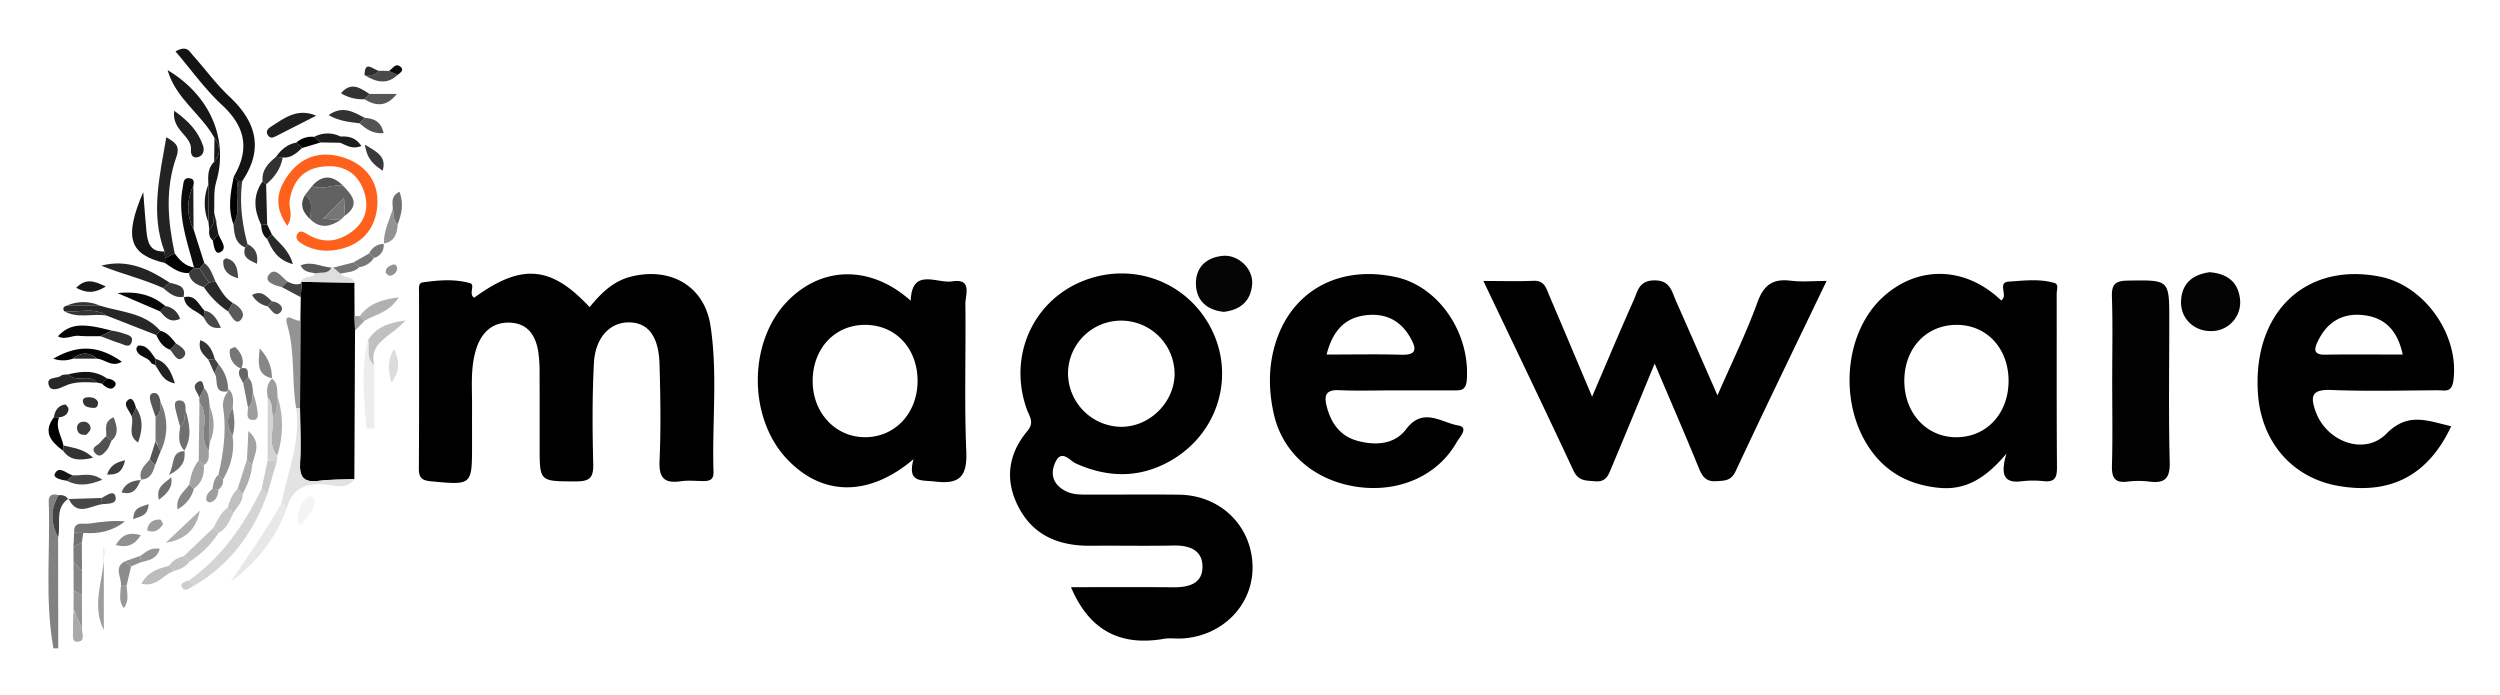 <svg xmlns="http://www.w3.org/2000/svg" role="img" viewBox="-5.74 5.26 1130.48 314.48"><title>Imageware logo</title><defs><style>.cls-3{fill:#020202}.cls-10{fill:#171717}.cls-15{fill:#151515}.cls-16{fill:#0c0c0c}.cls-20{fill:#272727}.cls-21{fill:#9d9d9d}.cls-22{fill:#939393}.cls-23{fill:#1e1e1e}.cls-24{fill:#757575}.cls-25{fill:silver}.cls-27{fill:#afafaf}.cls-34{fill:#9e9e9e}.cls-35{fill:#767676}.cls-36{fill:#323232}.cls-43{fill:#565656}.cls-44{fill:#484848}.cls-46{fill:#464646}.cls-47{fill:#2a2a2a}.cls-49{fill:#707070}.cls-50{fill:#4a4a4a}.cls-51{fill:#333}.cls-52{fill:#868686}.cls-55{fill:#878787}.cls-63{fill:#969696}.cls-66{fill:#595959}.cls-70{fill:#535353}.cls-72{fill:#141414}.cls-74{fill:#1c1c1c}.cls-76{fill:#343434}.cls-91{fill:#3f3f3f}.cls-92{fill:#797979}.cls-94{fill:#424242}.cls-96{fill:#191919}.cls-97{fill:#4c4c4c}</style></defs><path fill="none" d="M84.383 185.124a2.685 2.685 0 0 0 .676-1.367q-.338.684-.676 1.367zm-2.294-58.678h0l.202.023-.312-.268.11.245zm9.173 47.649a2.578 2.578 0 0 0 .267-.608zM31.354 263.492l-.447-.492a1.418 1.418 0 0 0 .447.492zm33.232-58.697q.492.981.984 1.962a2.745 2.745 0 0 0-.984-1.962zm32.912-22.624l.003-.003-.101-1.199a.953.953 0 0 0 .098 1.202z"/><path fill="#818181" d="M20.722 229.156c-2.557-.814-4.538-.101-4.436 2.717.804 22.178-1.844 44.467 2.123 66.543H20.606q-.037-25.073-.074-50.146c-3.395-6.405-3.519-12.778.19-19.113z"/><path d="M527.522 228.96c-13.533-.182-27.07.006-40.605-.05-3.629-.015-7.294.182-10.731-1.558-5.588-2.828-7.138-7.52-4.849-12.751 2.88-6.583 6.505-1.069 9.559.296 14.229 6.36 28.331 6.646 42.106-.961 21.81-12.044 30.008-38.181 19.029-59.921-10.919-21.62-36.112-30.832-58.665-21.451-22.519 9.368-33.258 34.387-24.751 57.862 1.186 3.273 3.492 5.825.221 9.726-9.067 10.816-10.339 23.01-3.489 35.355 6.899 12.435 18.501 16.675 32.254 16.538 12.436-.124 24.879.155 37.311-.108 7.166-.152 13.105 2.024 13.096 9.598-.01 7.82-6.42 9.357-13.319 9.29-15.247-.148-30.496-.046-46.134-.046 8.305 19.676 22.402 26.776 42.122 23.338 2.487-.433 5.115-.009 7.671-.123 18.63-.833 32.739-15.228 32.297-32.909-.452-18.087-14.541-31.876-33.124-32.125zM501.681 150.251a24.179 24.179 0 0 1 23.719 24.637c-.409 12.639-11.398 23.33-24.028 23.376a24.335 24.335 0 0 1-24.166-24.229 23.997 23.997 0 0 1 24.476-23.784zm-186.155 2.23c-2.742-17.92-18.076-26.575-35.867-22.15-8.273 2.058-13.694 7.653-18.791 13.815-17.449-18.802-30.859-19.871-52.199-4.251-2.683-1.702.6-5.861-1.789-6.553-7.043-2.04-14.39-1.402-21.564-.368-1.997.288-1.571 2.898-1.57 4.665.003 26.478.086 52.957-.081 79.434-.027 4.222 1.309 5.44 5.549 5.837 18.517 1.735 18.501 1.9 18.501-16.694-0-5.803-.017-11.607.004-17.41.031-8.69-.787-17.49 1.942-25.927 2.326-7.189 7.205-12.047 15.22-11.715 8.43.35 11.807 6.279 12.872 13.743a71.953 71.953 0 0 1 .501 9.766c.058 10.881.024 21.763.024 32.644 0 15.876.001 15.563 16.281 15.634 6.116.026 8.114-1.461 7.955-7.752-.385-15.219-.482-30.485.301-45.681.606-11.778 7.425-18.7 16.165-18.48 8.437.212 13.163 6.363 13.517 19.033.405 14.498.652 29.035.002 43.513-.35 7.79 2.115 10.401 9.683 9.285 3.222-.475 6.574-.114 9.866-.079 2.822.029 4.98-.394 4.858-4.06-.731-22.087 1.977-44.322-1.378-66.249zm488.491-20.283c-8.2-1.032-12.235 1.985-15.1 9.877-5.034 13.867-11.581 27.194-18.028 41.973-6.592-15.016-12.624-28.849-18.743-42.645-1.962-4.422-2.623-9.484-9.963-9.359-6.864.117-7.409 5.023-9.173 8.966-6.268 14.013-12.189 28.178-18.815 43.622-6.949-16.442-13.099-31.097-19.352-45.708-1.364-3.186-2.121-6.919-7.187-6.692-7.076.318-14.178.08-22.619.08 14.184 29.762 27.645 57.707 40.758 85.811 2.247 4.816 5.752 4.401 9.806 4.777 5.089.472 6.082-3.132 7.433-6.342 6.296-14.961 12.458-29.977 19.457-46.882 7.417 17.452 13.905 32.329 20.013 47.357 1.566 3.852 3.318 6.142 7.841 5.819 3.67-.261 6.657-.029 8.742-4.488 13.297-28.427 27.023-56.656 41.138-86.054-6.165-0-11.259.508-16.208-.115zm-379.162.293c-6.925 1.077-18.244-6.402-18.78 8.754-17.92-16.045-40.019-15.857-55.639.128-17.855 18.272-18.03 52.627-.364 71.407 15.843 16.843 36.907 17.351 57.265.131-2.95 10.924 3.603 9.345 9.883 10.11 11.666 1.421 14.443-2.953 13.977-14.039-.925-22.039-.131-44.145-.401-66.219-.05-4.119 3.301-11.709-5.941-10.272zM385.315 202.959c-13.548-.084-23.811-11.357-23.57-25.889.238-14.348 9.981-24.738 23.356-24.909 13.913-.178 24.049 10.451 24.079 25.249.029 14.669-10.212 25.633-23.865 25.549zm537.983-69.738c-6.742-1.983-13.763-1.074-20.613-.63-5.608.364-.036 6.554-3.54 8.498-16.188-15.522-37.923-15.983-53.742-1.209-18.705 17.47-19.847 52.561-2.386 72.435 7.377 8.397 16.942 12.392 27.847 13.518 11.728 1.211 20.96-3.822 30.72-15.486-3.302 10.955-.054 13.442 7.077 12.514a43.992 43.992 0 0 1 9.865-.013c5.081.496 5.915-1.859 5.88-6.363-.203-26.118-.083-52.238-.135-78.358-.003-1.685 1.042-4.314-.972-4.906zm-44.718 69.748c-13.534-.155-23.483-11.357-23.194-26.114.289-14.783 10.577-25.136 24.53-24.684 13.237.428 22.684 11.073 22.602 25.467-.084 14.825-10.162 25.489-23.938 25.331zm169.832-21.364c16.05.639 32.145.228 48.221.135 2.954-.017 6.215 1.258 6.995-4.146 2.957-20.49-12.781-43.268-33.276-47.267-33.687-6.572-57.547 16.357-55.059 52.909 1.491 21.897 15.525 38.065 36.218 41.724 23.559 4.166 40.785-4.666 51.157-26.956-10.919-2.526-19.568-6.486-29.329 3.404-9.889 10.02-26.897 3.58-31.839-9.735-2.59-6.977-2.217-10.432 6.912-10.069zm-5.984-22.135c3.973-8.247 10.591-12.651 19.982-11.767 10.295.969 15.994 6.978 18.348 17.882-12.193 0-23.662-.143-35.126.059-5.863.103-4.645-3.182-3.203-6.174zM625.632 130.598c-24.763-5.488-45.824 5.264-53.823 27.499-4.054 11.269-4.111 22.85-1.557 34.301 3.975 17.82 18.48 30.201 37.643 32.998 18.848 2.751 36.436-4.956 45.023-20.11 1.266-2.235 5.803-6.801.751-7.631-7.555-1.241-15.891-8.545-23.567 1.673-5.267 7.011-13.975 7.496-22.154 5.229-7.723-2.141-11.838-8.026-13.756-15.514-1.182-4.618-.665-7.636 5.485-7.353 8.39.386 16.811.096 25.219.094q13.16-.003 26.32.001c3.341.003 5.953.333 6.324-4.8 1.525-21.094-12.62-42.113-31.908-46.388zm2.22 35.071c-10.851-.324-21.72-.084-33.734-.084 2.803-10.745 8.236-16.751 18.058-17.814 8.75-.946 15.482 2.438 19.86 10.233 2.757 4.908 3.111 7.883-4.183 7.665z"/><path d="M975.19 149.943c-0-18.339.004-18.067-18.702-17.803-5.801.082-7.411 1.719-7.231 7.349.406 12.676.127 25.373.128 38.061 0 12.688.238 25.383-.111 38.062-.148 5.392 1.003 8.198 7.086 7.428a39.585 39.585 0 0 1 9.855-.002c7.121.904 9.365-1.555 9.173-8.933-.556-21.375-.198-42.773-.198-64.162z" class="cls-3"/><path fill="#010101" d="M154.525 133.093l-24.17-.376.303.565q-.196 3.203-.391 6.406-.086 5.211-.172 10.422l-.17 39.65 0.0 0c.055 8.214.515 16.451.035 24.634-.38 6.483 1.503 9.211 8.373 8.314 5.328-.696 10.767-.558 16.156-.79q.154-33.574.308-67.148-.109-3.303-.217-6.605-.028-7.536-.055-15.071z"/><path fill="#fe611c" d="M128.58 111.334c-.936 1.985.727 3.256 2.356 4.238 5.679 3.424 11.896 3.739 18.007 2.117 9.999-2.654 15.315-9.952 15.955-19.757.658-10.092-4.783-17.614-14.155-21.05-9.681-3.549-19.046-1.781-25.61 6.778-5.237 6.829-7.598 14.409-.927 23.766 2.918-5.002.544-8.186 1.009-11.292 1.332-8.904 6.128-14.693 15.452-15.604 9.148-.895 15.708 3.104 18.388 11.923 2.74 9.016-1.302 15.707-9.225 19.746-5.43 2.768-11.332 2.276-16.717-1.094-1.546-.967-3.45-2.069-4.533.229z"/><path fill="#030303" d="M993.415 128.351c-7.694 1.088-12.597 5.019-12.903 13.18-.288 7.68 5.899 13.602 13.699 13.444a13.01 13.01 0 0 0 13.003-14.118c-.755-8.067-5.789-11.877-13.799-12.506z"/><path fill="#050505" d="M547.669 146.282c7.653-.91 12.225-5.026 12.813-12.525.546-6.963-6.333-13.54-13.386-12.805-7.548.786-12.297 5.348-12.046 12.929.247 7.482 5.08 11.63 12.619 12.401z"/><path fill="#131313" d="M94.703 52.795c10.589 9.811 12.505 20.046 5.294 32.248q.945 1.068 1.89 2.137a13.039 13.039 0 0 1 1.928-.061c9.75-14.49 6.372-26.758-5.826-38.195-6.063-5.685-11.012-12.528-16.586-18.74-1.454-1.621-2.573-4.62-7.78-1.676 7.173 8.389 13.368 17.142 21.079 24.287z"/><path fill="#232323" d="M68.932 121.924q2.167-1.034 4.335-2.066c-3.142-14.642-4.385-29.303.785-43.736 1.867-5.213-1.042-6.681-4.59-8.807-3.021 17.765-7.228 34.653-.815 51.637q.143 1.486.285 2.971z"/><path d="M91.109 78.429c-3.041 2.88-2.775 6.591-2.625 10.272q.033 8.586.067 17.174l.001.003q.151 1.528.302 3.056c2.629-1.998 1.917-4.962 2.243-7.631l-.002-.015c.25-4.562-.368-9.376.899-13.641 5.712-19.234-2.535-39.097-21.972-50.699 3.7 12.889 15.269 19.888 21.211 30.661 2.778 3.638 2.876 7.246-.123 10.82z" class="cls-10"/><path d="M91.396 102.824q.364 1.871.729 3.745c.191-1.123-.357-2.459-.729-3.745z" class="cls-10"/><path fill="#626262" d="M134.817 104.656c4.492 4.196 8.988 3.031 13.484.007-2.359-.144-4.718-.288-7.896-.482 3.363-3.343 6.026-5.992 9.401-9.347l.471 7.88c7.015-4.933 3.225-9.189-.855-13.427-4.701-.985-9.369 2.298-14.079.104q-1.578 2.028-3.156 4.056c4.426 2.917 2.001 7.415 2.63 11.208z"/><path fill="#d4d4d4" d="M115.107 228.754l-0-0-0.0 0q-1.253-1.253-2.51-2.508l0-.001-.003-.001c-7.9 16.231-17.912 30.817-32.904 41.525q1.202 1.15 2.403 2.3l0.0 0c16.344-9.578 26.649-23.898 33.014-41.314z"/><path fill="#e3e3e3" d="M129.96 214.394c.48-8.183.02-16.42-.035-24.634l-0-0v0l-.551.014-.338.009-.887-.071-0.0 0c2.255 15.09-3.86 28.918-6.631 43.251q1.173 1.154 2.346 2.308l-0.0 0.0 0-0c2.476-9.177 8.578-11.834 17.766-10.886 4.151.428 9.422 2.455 12.86-2.468-5.389.233-10.828.095-16.156.79-6.87.897-8.753-1.831-8.373-8.314z"/><path fill="#e8e8e8" d="M121.517 232.963c-6.982 12.233-15.212 23.691-22.988 35.452 11.669-8.735 20.418-19.536 25.334-33.144l0-0-2.346-2.308z"/><path d="M68.919 124.233q.006-.999.011-1.999l.002-.31.001-0-.001-.001q-.143-1.485-.285-2.971c-6.65.406-7.667-4.22-8.17-9.143-.514-5.032-.834-10.084-1.446-17.713-8.948 20.952-6.198 28.232 9.888 32.137z" class="cls-15"/><path d="M84.48 126.718l0.0 0-.003-.004q1.072-1.268 2.14-2.542l-4.831-15.228a21.707 21.707 0 0 1-.117-19.556c.293-1.436.51-3.074-1.316-3.457-3.373-.707-3.09 2.299-3.439 4.063-2.495 12.618 1.962 24.327 5.064 36.206l.312.268 2.188.249z" class="cls-16"/><path fill="#949494" d="M129.374 189.774l.551-.014v-0l.17-39.65c-1.864 1.264-8.023-5.039-5.882 2.314 3.589 12.33 1.855 24.959 3.936 37.288h0l.887.071z"/><path fill="#ededed" d="M160.741 158.908l-.004-.004c-3.51 13.425-1.751 26.715-.854 40.027q1.809.014 3.619.028v-28.668c-3.997-3.061-1.863-7.583-2.761-11.383z"/><path fill="#242424" d="M71.068 133.134c-9.413-6.208-19.216-10.861-31.044-7.745 9.266 3.765 18.989 6.015 28.031 10.135z"/><path d="M42.557 148.003q11.174 4.376 22.348 8.752l1.793-1.952c-7.17-8.231-17.757-8.385-27.176-11.3l-15.211.019h-.001c-1.291.404-1.847 1.119-1.038 2.412 6.404.904 13.231-2.054 19.284 2.069z" class="cls-20"/><path d="M41.208 258.492a34.934 34.934 0 0 0 0-6.556zm0 31.661v-31.661c-.9 10.589-5.291 21.052 0 31.661z" class="cls-21"/><path d="M99.479 189.655c.259-3.119.647-6.269-2.08-8.685l.101 1.199-.003.003.003.005-.008.001a9.466 9.466 0 0 0-2.27 7.963c1.491 10.089.001 19.977-2.161 29.813l-0.0 0.0 0-0q1.02 1.094 2.041 2.188c3.5-6.13 5.353-12.614 4.301-19.72-2.63-4.272-2.959-8.529.077-12.767z" class="cls-22"/><path d="M83.664 76.34c2.56-.677 3.152-3.025 2.396-5.243-2.144-6.294-6.355-10.987-13.031-15.744-1.19 9.103 8.094 11.119 7.598 17.775-.14 1.882.659 3.841 3.036 3.212z" class="cls-23"/><path d="M34.632 242.015c-2.879.415-7.124-1.405-6.845 4.138q2.069.056 4.138.113l-0.0.001.001-.001c6.963.505 13.335-.844 18.824-5.232-5.596-.547-10.856.222-16.118.98z" class="cls-24"/><path d="M160.741 158.905l.001.003c.899 3.801-1.236 8.322 2.761 11.383-2.697-10.237 7.617-12.742 14.134-20.114-8.759 1.08-13.53 3.62-16.896 8.728z" class="cls-25"/><path d="M27.17 167.458c3.673-2.979 7.345-3.1 11.017.002 3.59.305 6.827 4.086 11.149 1.352-10.556-7.391-19.774-7.833-30.963-1.354a13.224 13.224 0 0 0 8.796.001z" class="cls-3"/><path fill="#060606" d="M29.865 157.118c3.251.305 6.549.123 9.826.154q2.522-1.255 5.045-2.51c-13.581-3.628-18.931-3.088-24.293 2.568 3.225 1.849 6.295-.505 9.422-.212z"/><path d="M84.61 236.137l-15.419 14.547c8.582-1.27 13.89-5.975 15.419-14.547z" class="cls-27"/><path fill="#1f1f1f" d="M119.47 66.627c5.807-2.924 11.587-5.902 17.751-9.052-8.452-3.609-14.264 1.02-20.27 4.848-1.623 1.034-2.879 2.364-1.342 4.277 1.166 1.451 2.626.549 3.861-.073z"/><path d="M117.693 193.505c.457 5.997-2.548 12.346 1.856 17.943l0.0.001.001 0a43.72 43.72 0 0 0 .244-26.78l-.002.001 0.0.001c-.905 2.895.755 6.392-2.1 8.834z" class="cls-27"/><path fill="#363636" d="M101.887 87.18c-.05.196-.083.394-.125.591-1.321 6.24 1.575 12.915-1.925 18.929.371 4.169.595 8.411 5.264 10.453a5.977 5.977 0 0 0 1.083-1.507h-0c-2.478-9.371-3.704-18.844-2.369-28.526a13.039 13.039 0 0 0-1.928.061z"/><path fill="#b1b1b1" d="M159.029 150.387l0.0 0c4.848-2.999 11.293-3.724 15.542-10.692-8.048 1.038-13.676 3.041-17.652 8.526q1.055 1.083 2.11 2.166z"/><path d="M112.341 106.942l2.727-.17-.464-18.145q-.779-.72-1.604-1.387H113c-4.551 6.425-3.859 13.022-.659 19.702z" class="cls-23"/><path fill="#c4c4c4" d="M79.926 259.241l-0.0 0.0 0.0 0a42.36 42.36 0 0 0 13.188-13.061q-1.153-1.132-2.307-2.264l0-.001-.001 0-13.489 12.889.001.002.002-0q1.301 1.216 2.607 2.435z"/><path fill="#dedede" d="M148.116 128.986q-1.555-1.373-3.111-2.746l-.002-0-.906-.009c-1.49 3.241-4.723 1.901-7.152 2.675-1.499 2.455-5.484.687-6.59 3.811l24.17.376c-.829-3.375-4.845-1.86-6.409-4.107z"/><path fill="#282828" d="M88.754 133.013q-1.157 1.046-2.314 2.092a39.962 39.962 0 0 0 10.945 10.942q1.053-1.913 2.106-3.827c-3.749-2.324-5.625-6.132-7.81-9.694H91.679l0.0 0q-1.463.244-2.925.487z"/><path d="M88.631 209.077c-5.256-6.514 1.099-15.225-4.185-21.734l-.327 26.079q1.166 1.065 2.332 2.13l.001 0c2.578-1.546 2.262-4.049 2.18-6.475z" class="cls-34"/><path d="M65.57 206.758q.653 1.303 1.307 2.606l0.0 0a25.169 25.169 0 0 0-.007-22.25c-.448 2.341.572 5.165-2.248 6.727q-.018 5.477-.036 10.954a2.745 2.745 0 0 1 .984 1.962z" class="cls-35"/><path d="M159.195 58.542h0v-0c-4.956-2.536-9.865-5.823-16.362-1.233 4.998 2.84 9.542 3.108 13.996 3.71q1.183-1.239 2.366-2.477z" class="cls-36"/><path fill="#070707" d="M47.375 137.791c7.72 3.322 13.469 5.795 19.218 8.268q1.217-1.21 2.434-2.421c-5.599-4.655-11.95-6.844-21.652-5.848z"/><path d="M23.203 179.938c4.833-2.385 9.902-1.829 14.969-1.669-3.487-4.282-9.558.373-13.099-3.722-1.064.164-2.446-.033-3.132.561-1.879 1.626-7.246.173-5.489 4.683 1.018 2.612 4.553 1.231 6.751.146z" class="cls-20"/><path fill="#f4f4f4" d="M133.629 229.84a12.748 12.748 0 0 0-4.477 12.226 6.534 6.534 0 0 0 1.533.262c1.789-3.793 6.616-6.238 5.572-11.661-.088-.458-2.244-1.16-2.628-.827z"/><path fill="#dcdcdc" d="M171.304 178.258c4.301-5.938 3.319-10.597 1.092-15.177-2.727 4.567-2.908 9.049-1.092 15.177z"/><path fill="#bcbcbc" d="M70.691 261.081l-.005.001c-4.7 1.346-9.536 2.495-12.479 8.155 7.184 1.683 10.115-4.6 15.04-5.844q-1.278-1.153-2.558-2.309z"/><path fill="#7f7f7f" d="M88.631 209.077q.235-1.885.471-3.77-.005-8.152-.009-16.305l.002.005-.001-.006c-.379-2.889-.234-5.938-2.555-8.235q-.739 1.495-1.479 2.99a2.685 2.685 0 0 1-.676 1.367q.031 1.109.063 2.219l0.0 0c5.284 6.509-1.071 15.22 4.185 21.734z"/><path fill="#d3d3d3" d="M119.522 213.463l.001-.001a9 9 0 0 0 .026-2.013l-0-.001c-4.404-5.597-1.399-11.946-1.856-17.943a23.119 23.119 0 0 1-.462-3.729 6.957 6.957 0 0 0-1.905-4.768q-.033 14.261-.066 28.521 2.131-.034 4.263-.067z"/><path d="M173.668 47.744h-12.326q-1.157 1.193-2.315 2.386c5.02 3.043 9.91 3.725 14.641-2.386z" class="cls-43"/><path d="M122.089 76.508q-1.504-.169-3.007-.338C115.558 79.052 112.511 82.191 113 87.24l0.0 0q.825.667 1.604 1.387c3.834-3.227 6.621-7.089 7.485-12.119z" class="cls-36"/><path d="M101.762 87.771c.042-.197.074-.395.125-.591q-.945-1.068-1.89-2.137c-1.477 7.209-2.878 14.418-.16 21.657 3.5-6.015.604-12.689 1.925-18.929z"/><path d="M25.09 230.92l.266-.008c-.038-.079-.076-.152-.114-.233zm15.294 2.343q-.069-1.412-.137-2.823h0l-0-0q-7.446.236-14.891.472c3.766 7.94 9.752 3.105 15.028 2.352z" class="cls-44"/><path fill="#cacaca" d="M115.107 228.753l0-0q2.208-7.646 4.415-15.29l0-0q-2.132.034-4.263.067-1.332 6.356-2.662 12.714l-0.0.001q1.258 1.257 2.51 2.508z"/><path d="M68.932 121.924l-.002.31-.011 1.999c3.291 2.164 6.404 4.745 10.725 4.489q1.223-1.138 2.446-2.276v-0l-.11-.245c-4.001-.633-6.509-3.282-8.712-6.342q-2.167 1.032-4.335 2.066z" class="cls-3"/><path d="M40.543 222.208c-5.187-3.739-9.477-1.631-13.414-2.028l-2.689 2.47c4.983 2.566 9.786 2.113 16.103-.442z" class="cls-46"/><path d="M126.677 124.718c-1.78-6.748-6.454-9.582-9.477-13.458q-1.065 1.022-2.131 2.044c2.136 4.602 4.184 9.288 11.607 11.415z" class="cls-47"/><path fill="#a3a3a3" d="M79.848 224.328q1.039.971 2.078 1.941l0.0 0c3.643-2.686 4.804-6.402 4.526-10.715l-.001-.001q-1.165-1.064-2.332-2.13c-2.561 3.197-3.616 6.974-4.271 10.905z"/><path d="M167.87 115.536c-.003-.06-0-.119-.002-.178-.051.009-.096.022-.148.03zm4-15.695v-0l-0-0c-1.588 5.109-4.177 9.966-4.001 15.517 4.945-.857 5.913-4.572 6.259-8.734-2.42-1.715-1.42-4.549-2.257-6.782z" class="cls-22"/><path d="M140.406 104.181c3.178.194 5.537.338 7.896.482q.988-.974 1.976-1.948c-.14-2.337-.279-4.674-.471-7.88-3.375 3.355-6.038 6.003-9.401 9.347z" class="cls-35"/><path d="M77.836 209.208c-.07-.065-.127-.132-.193-.198l-.001.002zm.347-18.396c-.641 2.514.078 5.474-2.458 7.367-.48 3.821-1.253 7.697 1.917 10.832 3.522-5.969 2.382-12.073.541-18.199z" class="cls-49"/><path d="M54.238 192.906a2.634 2.634 0 0 1-.376.839c1.005 3.609-2.248 8.289 2.843 11.625 2.091-5.912 2.359-10.969-.967-15.814q-.75 1.675-1.501 3.35z" class="cls-50"/><path d="M159.028 50.131q1.157-1.193 2.315-2.386c-4.1-2.586-8.19-5.793-12.898-.33a18.411 18.411 0 0 0 10.584 2.716z" class="cls-51"/><path d="M117.459 176.385l-.003-.001-.003.003.006-.002z" class="cls-52"/><path d="M117.239 176.326c.001.047.003.094.004.141.004-.002.214-.082.213-.083-.077-.017-.141-.04-.217-.058zm0 0c-.094-4.523-1.097-8.689-5.559-13.529-.678 7.042-1.26 11.917 5.559 13.529z" class="cls-52"/><path d="M18.634 193.94c-5.192 6.835-1.15 11.174 4.172 15.168q.073-1.205.146-2.41c-.828-4.216-3.796-8.101-1.995-12.722q-1.161-.017-2.323-.035z"/><path d="M71.704 221.075c-2.665 2.533-7.159 4.175-5.585 10.176 3.914-2.975 6.337-5.606 5.585-10.176z" class="cls-49"/><path fill="#434343" d="M20.722 229.156c-3.709 6.335-3.586 12.708-.19 19.113 1.454-5.823-1.752-12.871 4.492-17.43-1.028-1.548-2.599-1.777-4.302-1.683zm4.302 1.683c.02.03.043.052.062.083l.152-.242c-.075.052-.142.106-.214.159z"/><path fill="#adadad" d="M103.987 228.667c2.117-4.139 3.968-8.364 4.3-13.08q-1.17-1.273-2.342-2.547l0-.001-.002-.001q-2.125 6.658-4.25 13.316l-.001.003.002-.002q1.146 1.155 2.294 2.312z"/><path d="M79.848 224.328c-2.073 3.184-6.132 5.448-5.322 11.216a14.541 14.541 0 0 0 7.401-9.274l-.001-.001-0-0q-1.038-.97-2.078-1.941z" class="cls-55"/><path fill="#6f6f6f" d="M174.127 106.624c1.719-4.614 2.836-9.233.778-14.662-4.316 2.225-2.949 5.289-3.035 7.88v0c.838 2.233-.162 5.067 2.257 6.782z"/><path fill="#525252" d="M149.422 89.288c-4.73-4.852-9.425-5.159-14.079.104 4.71 2.194 9.378-1.089 14.079-.104z"/><path d="M36.326 212.254c-4.266-4.173-9.024-4.42-13.374-5.557q-.073 1.205-.146 2.41c3.209 4.497 7.556 4.482 13.521 3.146z" class="cls-51"/><path fill="#3a3a3a" d="M159.269 70.677c1.026 7.1 4.453 9.233 8.023 11.814 1.786-6.223-2.05-8.279-8.023-11.814z"/><path fill="#909090" d="M57.935 247.255c-5.402-1.606-8.559-.097-11.374 4.449 5.281 1.351 8.528.057 11.374-4.449z"/><path fill="#a2a2a2" d="M108.287 215.587c.782-4.713 4.767-9.648-1.709-15.429-.26 5.275-.448 9.077-.633 12.88l-0.0.001q1.173 1.276 2.342 2.547z"/><path d="M30.907 263q-1.699-1.871-3.397-3.742.018 6.516.036 13.031l3.748 2.066.06-10.863a1.418 1.418 0 0 1-.447-.492z" class="cls-55"/><path fill="#313131" d="M48.608 160.528c1.791.556 4.338 2.363 5.231-.753.821-2.864-2.234-3.099-4.018-3.835a30.293 30.293 0 0 0-5.085-1.178q-2.522 1.255-5.045 2.51c2.968 1.1 5.898 2.319 8.917 3.256z"/><path fill="#222" d="M64.634 167.526l-.205 2.757c2.202 3.036 3.276 7.335 8.929 8.343-1.843-5.623-3.767-9.561-8.724-11.1z"/><path d="M27.526 281.017a2.686 2.686 0 0 1 .85 1.894q1.491 3.323 2.983 6.645-.032-7.601-.064-15.201l-0-0q-1.874-1.033-3.748-2.066-.01 4.364-.02 8.728z" class="cls-63"/><path d="M117.693 193.505c2.855-2.442 1.195-5.939 2.1-8.834l-0-.001c-.327-2.867.291-6.025-2.484-8.147-2.587 2.36-2.486 5.373-1.983 8.484l.001.001a6.957 6.957 0 0 1 1.905 4.768 23.119 23.119 0 0 0 .462 3.729zm-.237-17.121l0-0-0.0 0c.001.001-.209.081-.213.083l-.002.001c.024.018.044.037.067.056.05-.045.094-.092.145-.137z" class="cls-21"/><path fill="#a9a9a9" d="M27.526 281.017c-.096 3.152-.352 6.311-.227 9.454.074 1.869-.762 5.183 2.087 4.971 3.572-.265 1.96-3.652 1.973-5.885l-.001-.001q-1.491-3.322-2.983-6.645-.425-.947-.85-1.894z"/><path fill="#c7c7c7" d="M93.114 246.18c3.677-1.815 4.94-5.415 6.576-8.74q-1.24-1.287-2.481-2.576l0-.002-.002-.001c-3.226 2.258-4.683 5.746-6.4 9.053l-0.0.001q1.154 1.133 2.307 2.264z"/><path d="M144.097 126.231c-4.406-.135-8.685-3.12-13.926-.972 1.676 3.422 4.528 2.979 6.774 3.647 2.429-.774 5.662.566 7.152-2.675z" class="cls-66"/><path fill="#3b3b3b" d="M88.288 132.328q-1.854-2.731-3.706-5.459l-.102-.151-0-0q-1.094-.125-2.188-.249l-.202-.023h-0q-1.223 1.138-2.446 2.276c.584 3.887 3.565 5.265 6.796 6.383q1.157-1.046 2.314-2.092z"/><path fill="#181818" d="M42.122 134.839c-5.65-2.801-9.219-3.659-13.421.574 4.484 2.306 7.927 2.728 13.421-.574z"/><path fill="#6c6c6c" d="M78.183 190.812c-.022-2.09.001-4.537-2.83-4.498-2.49.034-2.111 2.282-1.76 3.899.582 2.683 1.409 5.313 2.132 7.966 2.536-1.893 1.817-4.853 2.458-7.367z"/><path d="M156.83 61.02c2.93 2.516 5.924 4.87 10.903 4.453-1.117-5.245-4.349-6.659-8.538-6.931h-0q-1.183 1.239-2.366 2.477z" class="cls-70"/><path fill="#717171" d="M97.497 182.171a.953.953 0 0 1-.098-1.202 17.578 17.578 0 0 0-4.329-10.993q-.77 1.756-1.541 3.511a2.578 2.578 0 0 1-.267.608c2.054 2.708-1.074 9.351 6.229 8.082l.008-.001z"/><path d="M156.729 126.071q-1.332-1.066-2.664-2.132l.004-.003-.005.002q-4.53 1.151-9.059 2.302l0.0 0q1.557 1.373 3.111 2.746c2.975-.671 6.248-.476 8.613-2.916z" class="cls-24"/><path d="M174.086 39.131q-1.986-.896-3.973-1.793l-4.584-.08c-1.506 2.709-4.155 1.742-6.434 1.967 5.017 3.06 10.023 4.57 14.991-.094z" class="cls-50"/><path d="M38.172 178.269l2.169.458 2.321-2.308c-5.506-3.919-11.496-3.373-17.588-1.871 3.542 4.094 9.612-.56 13.099 3.722z" class="cls-72"/><path fill="#7c7c7c" d="M27.472 252.617q.019 3.321.038 6.641l0.0 0q1.698 1.871 3.397 3.742l.447.492q-.046-6.481-.091-12.963-1.895 1.044-3.79 2.087z"/><path d="M148.01 69.815c2.806 1.053 5.448 3.146 9.646 1.45-2.574-3.897-5.822-4.443-9.433-4.257a12.815 12.815 0 0 0-11.877.141l2.859 2.532q4.403.067 8.805.134z" class="cls-74"/><path fill="#7b7b7b" d="M108.677 182.724l.002.007-.001-.007c-.231-2.381-.212-4.838-2.086-6.717l-0.0 0.0 0.0 0q-1.171 1.285-2.343 2.571 1.067 5.438 2.133 10.877c2.529-1.652 1.677-4.437 2.295-6.73z"/><path d="M23.274 145.934c6.106 3.641 12.914.849 19.284 2.069-6.053-4.123-12.879-1.165-19.284-2.069z" class="cls-76"/><path d="M108.889 195.159c2.748-.1 1.826-3.399 1.604-5.298a51.527 51.527 0 0 0-1.814-7.13l-.002-.007c-.618 2.293.234 5.078-2.295 6.73.077 2.291-1.328 5.845 2.508 5.706z" class="cls-21"/><path d="M130.897 72.178q-1.327-1.211-2.654-2.423c-4.087.688-6.87 3.207-9.161 6.416q1.503.169 3.007.338c3.822.328 6.285-2.061 8.808-4.33z" class="cls-74"/><path fill="#0a0a0a" d="M71.132 163.393q1.346-1.394 2.693-2.788c-1.961-2.434-3.816-4.996-7.126-5.802l-1.793 1.952c1.354 2.878 2.986 5.5 6.227 6.638z"/><path fill="#1d1d1d" d="M81.787 108.945q-.059-9.778-.117-19.556a21.707 21.707 0 0 0 .117 19.556z"/><path d="M99.69 237.441c1.549-2.868 4.499-5.062 4.298-8.773l-0-0q-1.147-1.156-2.294-2.312l-.002.002c-2.476 2.326-3.58 5.363-4.482 8.506l-0.0.002q1.243 1.29 2.481 2.576z" class="cls-25"/><path d="M96.687 122.066c-.383-.105-1.457.699-1.479 1.119-.209 3.952 1.654 6.488 6.705 7.93-.137-5.005-1.233-7.958-5.226-9.048z" class="cls-44"/><path d="M124.225 132.601v-0c-2.591-2.084-5.623-7-8.502-2.958-2.145 3.011 2.715 4.743 5.945 5.413q1.279-1.228 2.557-2.456z" class="cls-24"/><path d="M100.737 162.301c-.259-.257-2.476.622-2.515 1.081a7.895 7.895 0 0 0 4.797 8.438l.476-.074c1.448-3.82-.134-6.846-2.758-9.444z" class="cls-35"/><path fill="#515151" d="M42.377 208.984c1.086-1.166 1.555-2.896 2.297-4.377l-2.363-2.136a36.221 36.221 0 0 0-2.862 2.976c-1.085 1.403-4.395 2.099-2.169 4.718 2.077 2.444 3.819.191 5.097-1.181z"/><path fill="#959595" d="M66.494 253.451c-3.838-.828-6.206 1.351-8.704 3.128l-.001.001.001-0q.12 1.448.24 2.898l-0.0 0.0 0.0 0c3.375-.884 7.116-1.24 8.464-6.028z"/><path d="M67.899 242.487c.243-.347-.797-2.291-1.271-2.302-3.044-.07-5.306 1.132-5.861 4.909 3.362 1.424 5.467-.231 7.132-2.607z" class="cls-21"/><path d="M139.205 69.681l-2.859-2.532a10.422 10.422 0 0 0-8.103 2.605q1.327 1.212 2.654 2.423 4.154-1.248 8.308-2.497z" class="cls-3"/><path d="M66.87 187.114c-.429-2.125-.998-4.777-3.702-4.016-1.677.472-1.1 3.019-.583 4.699.626 2.031 1.353 4.031 2.037 6.045 2.82-1.562 1.8-4.386 2.248-6.727z" class="cls-43"/><path fill="#c3c3c3" d="M79.926 259.241l0-0q-1.305-1.218-2.607-2.435l-.002 0a10.467 10.467 0 0 0-6.627 4.275l-.003.003q1.282 1.156 2.558 2.309c2.61-.778 5.027-1.861 6.68-4.152z"/><path fill="#6e6e6e" d="M61.44 233.171c-3.379 1.434-6.723 1.192-6.947 6.853 3.339-1.368 6.595-1.249 6.947-6.853z"/><path d="M134.817 104.656c-.63-3.793 1.796-8.291-2.63-11.208-2.706 4.562-.843 8.071 2.63 11.208z" class="cls-50"/><path d="M86.377 148.849l.32-3.185c-2.668-2.643-4.019-7.358-9.232-5.999.463 5.412 6.159 5.918 8.912 9.183zm-9.172-9.125l.001-.007-.011.011c.094-.028.178-.039.27-.063-.005-.062-.019-.115-.023-.178-.021.024-.246.241-.237.236z" class="cls-72"/><path fill="#454545" d="M117.292 141.548c-2.421-1.99-4.412-5.289-9.053-2.929a10.422 10.422 0 0 0 6.942 5.119q1.056-1.095 2.111-2.19z"/><path d="M57.859 222.309c-3.748.312-7.028 1.336-8.662 5.6 5.665 1.502 7.149-2.076 8.662-5.6zm.287-.028l.001.003c-.003 0-.198-.162-.206-.166l-.082.191c.097-.008.193-.018.291-.025z" class="cls-66"/><path fill="#393939" d="M77.25 139.507c1.214-5.125-2.766-5.49-6.182-6.372l-3.013 2.389c2.675 2.23 5.286 4.612 9.195 3.983zm-.045.217c-.01.005.216-.213.237-.236l.009-.009c-.068.013-.133.017-.2.028-.017.072-.025.136-.044.211z"/><path fill="#8c8c8c" d="M50.98 258.975c-.012.005-.021.006-.033.01-5.664 2.837-1.484 7.418-2.013 11.165q1.282-.01 2.564-.02l0.0.001 0-0q1.022-4.381 2.044-8.762-1.297-1.19-2.595-2.382z"/><path fill="#5c5c5c" d="M45.651 193.943c-4.734 2.048-3.136 5.607-3.34 8.528l2.363 2.136c3.509-3.203 2.476-6.629.977-10.664z"/><path d="M56.848 161.529c-.361.022-1.02 1.171-.924 1.683.673 3.615 5.172 3.253 6.68 6.131.259.494 1.2.636 1.826.94l.205-2.757c-2.119-2.627-3.479-6.255-7.786-5.997z" class="cls-16"/><path fill="#6d6d6d" d="M77.836 209.209l-.194-.196c.009.072.014.142.023.213.06-.004.109-.014.171-.017zM70.658 220.07c6.645-3.529 7.466-6.88 7.006-10.845-6.106.371-4.237 5.223-7.006 10.845z"/><path fill="#3d3d3d" d="M29.105 198.92c.108 1.879 1.205 3.287 4.239 2.904.483-.677 1.953-1.811 1.881-2.84a3.062 3.062 0 0 0-3.624-2.984 2.672 2.672 0 0 0-2.496 2.921z"/><path fill="#545454" d="M66.877 209.364v-0q-.653-1.303-1.307-2.606-.492-.981-.984-1.962l-2.601 8.231q1.2 1.275 2.401 2.551 1.246-3.107 2.492-6.214z"/><path fill="#929292" d="M171.868 124.957c-1.68.517-3.239 1.458-3.187 3.419a2.548 2.548 0 0 0 1.944 1.575 3.729 3.729 0 0 0 3.257-3.371c-.217-1.112-.726-2.021-2.014-1.624z"/><path d="M84.857 159.055c-1.223 4.611 1.49 6.567 3.587 8.806q1.477-.124 2.955-.249c-1.046-3.547-2.272-6.94-6.542-8.557z" class="cls-76"/><path d="M50.82 213.394c-4.42.982-6.689 2.458-8.172 6.438 4.467.22 6.948-.956 8.172-6.438z" class="cls-91"/><path d="M64.385 215.578q-1.2-1.275-2.401-2.551c-2.244 2.64-5.163 5.005-3.887 9.079 4.172-.163 5.337-3.242 6.288-6.528zm-6.238 6.704c-.02-.06-.031-.116-.05-.175-.054.002-.102.009-.157.01l.002.001c.008.004.203.167.206.166z" class="cls-92"/><path d="M84.48 126.718l.102.151q1.851 2.727 3.706 5.459l.465.685q1.463-.244 2.925-.487l-0-0c-1.298-3.017-2.201-6.268-5.061-8.354q-1.069 1.273-2.14 2.542z" class="cls-91"/><path d="M94.153 153.458c-1.923-4.192-3.551-6.983-7.456-7.794q-.16 1.592-.32 3.185c1.467 2.54 2.802 5.299 7.776 4.609z" class="cls-44"/><path fill="#777" d="M156.729 126.071a9.274 9.274 0 0 0 6.601-4.18q-1.061-1.021-2.122-2.042-3.57 2.044-7.139 4.088l-.004.003q1.333 1.066 2.664 2.132z"/><path d="M24.44 222.65q1.345-1.235 2.689-2.47c-2.746-.607-5.992-4.565-8.007-.849-1.167 2.151 2.944 2.934 5.318 3.319z" class="cls-15"/><path d="M66.593 146.059c2.333 2.45 4.42 5.508 9.081 3.377a8.236 8.236 0 0 0-6.647-5.797q-1.217 1.21-2.434 2.421z" class="cls-51"/><path d="M110.437 124.536c.687-4.694-.943-7.194-4.253-8.891l-0.0 0a5.977 5.977 0 0 1-1.083 1.507c-1.392 4.457 1.575 5.626 5.337 7.383z" class="cls-94"/><path d="M89.101 205.308c2.535-5.435 2.169-10.869-.007-16.3l-.002-.005q.004 8.154.009 16.305z" class="cls-34"/><path d="M93.853 119.312c3.607-1.89.082-5.397-.838-8.165q-1.253 1.434-2.506 2.867c.393 2.361.894 6.581 3.344 5.298z"/><path d="M90.302 226.357l-.003.002c-1.65 1.409-3.266 2.889-2.609 5.327a1.984 1.984 0 0 0 1.767.737c2.767-.941 3.353-3.345 3.664-5.865q-1.409-.099-2.82-.198z" class="cls-21"/><path d="M124.225 132.601h-0q-1.279 1.228-2.557 2.456 4.3 2.316 8.6 4.631.196-3.203.391-6.406c-2.3 1.213-4.367.269-6.434-.681z" class="cls-94"/><path fill="#5a5a5a" d="M103.001 150.041c2.744-2.782-.097-6.109-3.511-7.82q-1.053 1.913-2.106 3.827c1.522 2.034 3.326 6.317 5.617 3.994z"/><path d="M88.551 105.876v-.001q-.034-8.589-.067-17.174a22.843 22.843 0 0 0 .067 17.175z" class="cls-96"/><path d="M25.245 190.27c.067-.683-1.151-2.181-1.582-2.111-3.186.519-4.591 2.787-5.029 5.78q1.161.017 2.323.035c2.336-.212 4.053-1.31 4.288-3.705z" class="cls-47"/><path d="M40.384 233.263c2.684-.329 7.108.141 6.051-3.656-.813-2.922-4.116-.225-6.188.833h-0q.069 1.412.137 2.823z" class="cls-97"/><path d="M88.854 108.933c-.188 1.931-.032 3.751 1.656 5.081q1.253-1.434 2.506-2.867-.446-2.29-.891-4.578-.365-1.873-.729-3.745-.149-.765-.298-1.53l-.001.009c-.326 2.669.386 5.633-2.243 7.631z" class="cls-96"/><path d="M24.313 143.522q7.605-.009 15.211-.019a18.62 18.62 0 0 0-15.211.019z" class="cls-76"/><path fill="#111" d="M115.07 113.304q1.065-1.022 2.131-2.044-1.066-2.244-2.132-4.488l-2.727.17c.149 2.441.637 4.74 2.729 6.362z"/><path fill="#1b1b1b" d="M52.111 186.165c-2.617 2.248 1.08 4.982 1.751 7.579l.376-.839q.75-1.675 1.501-3.35c-.562-1.948-1.523-5.199-3.627-3.391z"/><path d="M36.198 189.697c1.952.234 2.389-.958 2.421-2.544-.885-1.896-2.574-2.292-4.387-2.268-1.523.02-2.972.515-2.385 2.442.623 2.045 2.581 2.157 4.351 2.37z" class="cls-51"/><path d="M121.282 146.196c1.655-2.031-.987-4.396-3.989-4.648q-1.056 1.095-2.111 2.19c1.854 1.507 3.607 5.519 6.1 2.458z" class="cls-70"/><path d="M167.719 115.389c.004.055-.002.105.001.16.051-.001.098-.011.149-.011zm.001.16a7.239 7.239 0 0 0-6.513 4.3l2.122 2.042a5.731 5.731 0 0 0 4.391-6.342z" class="cls-92"/><path d="M86.538 180.766c-.423-1.492-.568-4.235-2.787-2.773-3.355 2.21.149 4.731.632 7.131q.338-.684.676-1.367.74-1.495 1.479-2.99z" class="cls-97"/><path d="M46.271 179.773c1.189-1.864-1.428-3.162-3.61-3.354l-2.321 2.308c1.794 1.714 4.347 3.529 5.93 1.047z"/><path d="M99.479 189.655l-0.0 0c-3.036 4.238-2.707 8.495-.077 12.767 1.366-4.248.819-8.507.077-12.767z" class="cls-92"/><path fill="#656565" d="M106.591 176.006c-.628-1.708.758-4.856-3.095-4.262l-.001 0-.476.074c-1.878 2.662.384 4.583 1.229 6.758q1.172-1.285 2.343-2.571z"/><path fill="#2d2d2d" d="M165.53 37.258c-2.461-.362-6.304-5.166-6.434 1.967 2.279-.225 4.928.742 6.434-1.967z"/><path d="M77.168 166.812c2.416-2.343-.742-4.826-3.343-6.207q-1.346 1.394-2.693 2.788c1.758 1.781 3.274 6.097 6.036 3.419z" class="cls-46"/><path d="M93.06 219.954c-2.067 1.648-2.258 4.091-2.758 6.403l-.001.003q1.412.099 2.82.198a4.768 4.768 0 0 0 1.981-4.415l-0-0q-1.02-1.094-2.041-2.188z" class="cls-63"/><path d="M91.233 67.609q-.062 5.41-.123 10.82c3-3.573 2.902-7.182.123-10.82z" class="cls-96"/><path fill="#737373" d="M27.787 246.153h-.001q-.158 3.232-.314 6.464l0-0 3.79-2.087q.331-2.131.662-4.262l0-.001q-2.069-.057-4.138-.113z"/><path fill="#a1a1a1" d="M159.029 150.387q-1.055-1.083-2.11-2.166-1.169-.028-2.339-.057.109 3.302.217 6.605 2.116-2.191 4.231-4.382z"/><path fill="#919191" d="M57.791 256.58l-.001 0q-3.405 1.198-6.81 2.394l-.032.011q1.299 1.192 2.595 2.382 2.244-.945 4.487-1.89l0-0q-.12-1.45-.24-2.898z"/><path fill="#444" d="M93.07 169.976q-.835-1.182-1.67-2.364-1.478.124-2.955.249l2.818 6.235.267-.608q.77-1.756 1.541-3.511z"/><path d="M27.17 167.458q5.509.001 11.017.002c-3.672-3.102-7.344-2.981-11.017-.002z" class="cls-20"/><path fill="#0b0b0b" d="M175.211 35.308c-2.271-1.699-3.443 1.162-5.097 2.03q1.986.896 3.973 1.793c1.341-1.021 3.134-2.319 1.125-3.823z"/><path fill="#cdcdcd" d="M76.598 270.862c1.596 2.609 3.649-.227 5.496-.794l-0-0q-1.201-1.149-2.403-2.3c-1.721.432-4.267 1.174-3.092 3.094z"/><path fill="#999" d="M48.934 270.15c-.101 3.376-1.265 6.889 1.306 10.07 2.542-3.203 1.475-6.699 1.258-10.09l-0-.001q-1.283.01-2.564.02z"/></svg>